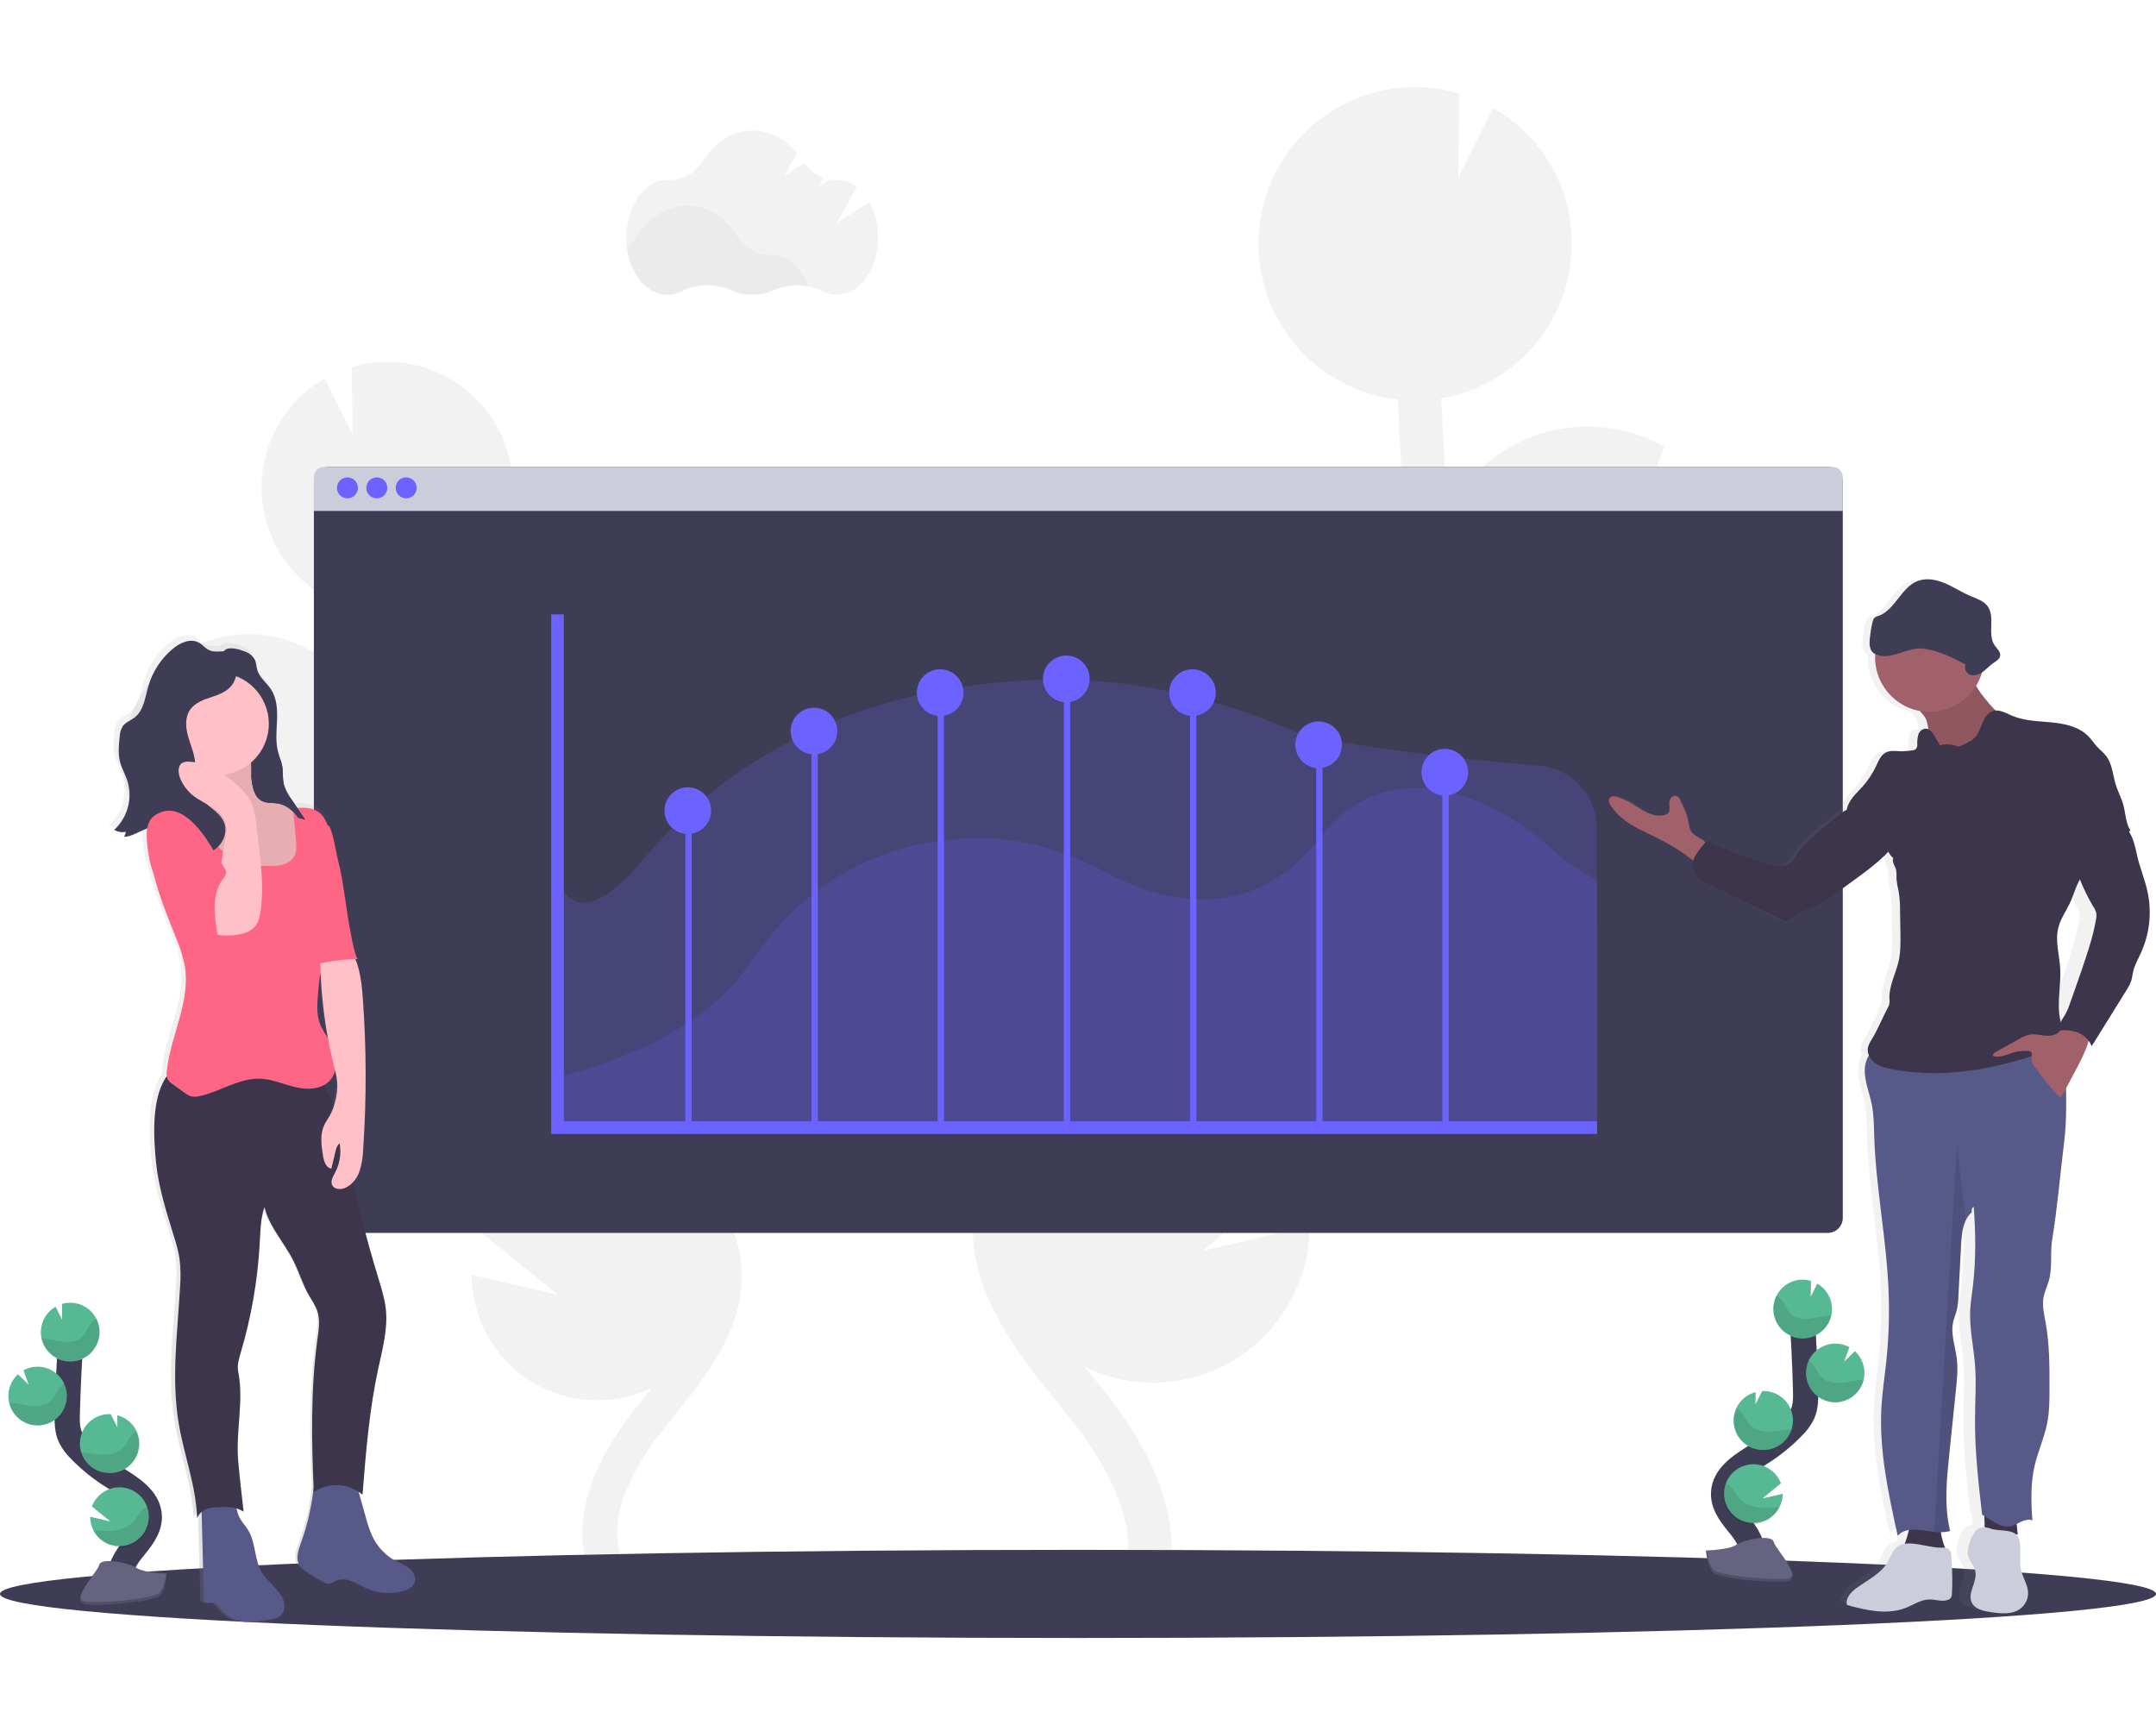 <svg width="250" height="200" viewBox="0 0 342 246" fill="none" xmlns="http://www.w3.org/2000/svg">
<path d="M137.928 18.278L132.764 21.557L135.898 15.852C135.011 15.143 133.913 14.751 132.778 14.736H132.695C132.336 14.743 131.977 14.717 131.623 14.66L129.873 15.768L130.622 14.403C129.382 13.969 128.31 13.154 127.561 12.073L124.431 14.071L126.42 10.466C124.59 8.268 122.122 6.917 119.404 6.917C116.147 6.917 113.246 8.858 111.373 11.877C110.819 12.784 110.034 13.526 109.099 14.03C108.163 14.533 107.111 14.778 106.05 14.74H105.877C102.281 14.74 99.366 18.821 99.366 23.851C99.366 28.881 102.281 32.962 105.877 32.962C106.667 32.959 107.444 32.765 108.142 32.396C110.488 31.174 113.569 31.151 116.024 32.239C117.078 32.71 118.219 32.953 119.374 32.953C120.528 32.953 121.67 32.71 122.724 32.239C123.96 31.703 125.297 31.439 126.644 31.465C127.991 31.491 129.317 31.806 130.532 32.389C131.226 32.751 131.996 32.942 132.778 32.945C136.374 32.945 139.288 28.867 139.288 23.834C139.307 21.897 138.839 19.987 137.928 18.278Z" fill="#F2F2F2"/>
<path opacity="0.03" d="M128.197 31.611C126.318 31.254 124.375 31.466 122.618 32.22C121.564 32.691 120.423 32.934 119.269 32.934C118.115 32.934 116.974 32.691 115.921 32.22C114.674 31.673 113.324 31.403 111.963 31.43C110.602 31.456 109.264 31.778 108.039 32.373C107.342 32.745 106.564 32.94 105.774 32.942C102.577 32.942 99.922 29.723 99.366 25.476C100.005 25.009 100.547 24.424 100.963 23.752C102.836 20.732 105.737 18.795 108.994 18.795C112.251 18.795 115.119 20.709 116.979 23.698C117.537 24.6 118.319 25.343 119.249 25.853C120.179 26.364 121.224 26.626 122.285 26.614H122.368C124.923 26.598 127.125 28.638 128.197 31.611Z" fill="black"/>
<path d="M93.86 160.207L91.767 158.905C91.568 158.782 91.371 158.649 91.172 158.522C95.626 157.756 99.686 155.496 102.687 152.115C105.687 148.734 107.449 144.432 107.683 139.917C107.918 135.401 106.61 130.94 103.975 127.266C101.34 123.593 97.535 120.925 93.185 119.701L93.288 127.91L88.78 118.979H88.723C83.448 118.734 78.292 120.595 74.388 124.153C70.484 127.711 68.151 132.675 67.904 137.953C67.884 138.336 67.904 138.709 67.904 139.085C66.337 137.294 64.91 135.374 63.968 133.27C62.062 129.012 62.025 124.189 62.175 118.323C62.474 106.706 62.977 94.995 63.629 83.324C68.336 82.8 72.703 80.613 75.944 77.158C79.185 73.702 81.09 69.204 81.314 64.47C81.341 63.86 81.331 63.261 81.314 62.662C81.314 62.512 81.314 62.366 81.291 62.216C81.251 61.637 81.198 61.064 81.108 60.498C81.108 60.405 81.075 60.315 81.058 60.225C80.978 59.746 80.879 59.273 80.766 58.807C80.722 58.631 80.679 58.458 80.632 58.285C80.493 57.775 80.34 57.286 80.16 56.78C80.1 56.617 80.03 56.447 79.967 56.294C79.827 55.931 79.674 55.572 79.511 55.219C79.425 55.032 79.342 54.846 79.252 54.663C79.225 54.616 79.209 54.566 79.182 54.52C77.079 50.367 73.589 47.082 69.318 45.236C65.047 43.39 60.264 43.099 55.801 44.413L55.934 55.099L51.476 46.271C47.81 48.368 44.91 51.582 43.198 55.445C41.486 59.307 41.051 63.615 41.958 67.742H41.938C41.968 67.885 42.011 68.022 42.044 68.161C42.108 68.424 42.174 68.684 42.247 68.944C42.34 69.276 42.447 69.609 42.557 69.942C42.64 70.189 42.72 70.431 42.813 70.674C42.949 71.027 43.102 71.37 43.255 71.713C43.345 71.913 43.425 72.119 43.522 72.316C43.774 72.831 44.049 73.333 44.346 73.824C44.45 73.997 44.566 74.156 44.679 74.326C44.892 74.659 45.105 74.992 45.345 75.302C45.488 75.498 45.641 75.688 45.79 75.877C46.01 76.154 46.233 76.427 46.456 76.69C46.619 76.879 46.788 77.062 46.958 77.242C47.204 77.502 47.454 77.752 47.713 77.995C47.886 78.158 48.046 78.328 48.236 78.481C48.528 78.744 48.834 78.99 49.144 79.233C49.3 79.356 49.453 79.483 49.613 79.602C50.085 79.935 50.571 80.268 51.073 80.601C51.167 80.658 51.27 80.704 51.363 80.761C51.785 81.007 52.211 81.243 52.65 81.457C52.84 81.55 53.033 81.633 53.226 81.72C53.585 81.879 53.948 82.036 54.32 82.179L54.986 82.412C55.352 82.535 55.724 82.652 56.1 82.745C56.32 82.805 56.543 82.868 56.766 82.921C57.172 83.018 57.587 83.098 58.007 83.171L58.086 83.188C57.814 88.112 57.57 93.038 57.355 97.964C56.168 95.525 54.496 93.353 52.44 91.583C50.385 89.814 47.99 88.483 45.402 87.672C42.814 86.862 40.088 86.589 37.391 86.87C34.694 87.152 32.083 87.982 29.718 89.309L33.238 98.963L25.996 92.006C22.113 95.558 19.799 100.508 19.561 105.767C19.469 107.611 19.639 109.46 20.067 111.256C20.98 115.14 23.038 118.661 25.974 121.361C28.909 124.061 32.588 125.817 36.533 126.401C40.478 126.985 44.507 126.37 48.098 124.636C51.69 122.902 54.678 120.129 56.676 116.676C56.676 117.175 56.643 117.674 56.629 118.177C56.496 123.35 56.33 129.788 58.908 135.537C60.655 139.431 63.463 142.597 66.227 145.433C68.034 147.277 69.907 149.065 71.826 150.793C73.716 153.331 76.181 155.385 79.019 156.785C82.173 159.215 85.44 161.501 88.817 163.612L90.926 164.923C92.822 166.099 94.765 167.307 96.668 168.562C96.335 168.529 96.002 168.492 95.67 168.475C91.448 168.278 87.273 169.43 83.748 171.764C80.223 174.098 77.531 177.493 76.061 181.458L88.51 191.574L74.824 188.398C74.828 191.768 75.685 195.082 77.315 198.03C78.946 200.978 81.297 203.465 84.148 205.257C87 207.05 90.259 208.09 93.621 208.281C96.984 208.471 100.339 207.806 103.375 206.347L102.467 207.496C101.854 208.257 101.25 209.014 100.653 209.766C92.556 220.029 90.304 229.769 94.312 237.196L99.19 234.562C95.271 227.332 101.136 218.078 104.985 213.211C105.571 212.472 106.165 211.729 106.768 210.981C111.941 204.55 117.803 197.26 117.66 188.318C117.437 174.833 104.366 166.724 93.86 160.207Z" fill="#F2F2F2"/>
<path d="M183.997 145.473L186.606 143.848C186.855 143.692 187.098 143.515 187.347 143.369C181.769 142.409 176.686 139.573 172.938 135.329C169.19 131.085 167.003 125.688 166.738 120.03C166.549 116.141 167.284 112.262 168.883 108.712C170.375 105.387 172.579 102.429 175.338 100.049C178.097 97.669 181.345 95.924 184.852 94.938L184.723 105.181L190.335 94.039H190.402C196.984 93.733 203.419 96.055 208.291 100.495C213.163 104.936 216.073 111.13 216.381 117.717C216.404 118.193 216.381 118.659 216.381 119.128C218.34 116.895 220.117 114.498 221.291 111.875C223.673 106.549 223.72 100.557 223.53 93.234C223.158 78.736 222.532 64.13 221.717 49.569C215.844 48.915 210.396 46.188 206.352 41.876C202.308 37.564 199.933 31.951 199.653 26.044C199.62 25.285 199.63 24.537 199.653 23.791C199.653 23.605 199.663 23.418 199.683 23.232C199.73 22.509 199.8 21.794 199.906 21.091C199.923 20.975 199.95 20.861 199.97 20.758C200.072 20.159 200.195 19.569 200.339 18.987C200.392 18.771 200.445 18.551 200.502 18.322C200.678 17.689 200.868 17.06 201.091 16.448C201.164 16.241 201.25 16.045 201.33 15.842C201.51 15.386 201.7 14.94 201.902 14.51C202.009 14.28 202.112 14.047 202.235 13.818C202.262 13.761 202.288 13.698 202.318 13.641C204.939 8.458 209.293 4.358 214.623 2.055C219.952 -0.248 225.92 -0.609 231.488 1.035L231.322 14.35L236.884 3.339C241.457 5.955 245.075 9.965 247.209 14.784C249.343 19.603 249.882 24.979 248.748 30.126H248.774C248.738 30.302 248.681 30.459 248.641 30.648C248.561 30.981 248.478 31.314 248.388 31.624C248.272 32.04 248.139 32.446 248.003 32.852C247.899 33.158 247.8 33.465 247.67 33.767C247.5 34.207 247.311 34.636 247.118 35.062C247.005 35.312 246.905 35.568 246.785 35.815C246.452 36.457 246.12 37.086 245.757 37.695C245.631 37.912 245.484 38.115 245.348 38.325C245.082 38.737 244.812 39.143 244.523 39.54C244.343 39.786 244.153 40.019 243.967 40.259C243.694 40.592 243.418 40.944 243.125 41.274C242.921 41.496 242.712 41.725 242.497 41.963C242.194 42.296 241.878 42.595 241.558 42.902C241.342 43.105 241.129 43.311 240.893 43.508C240.524 43.84 240.145 44.14 239.755 44.443C239.562 44.596 239.373 44.759 239.173 44.906C238.584 45.338 237.979 45.751 237.35 46.134C237.234 46.204 237.107 46.264 236.987 46.334C236.466 46.644 235.932 46.934 235.384 47.203C235.148 47.319 234.905 47.419 234.665 47.535C234.216 47.738 233.764 47.931 233.301 48.108C233.028 48.211 232.756 48.308 232.483 48.401C232.024 48.557 231.561 48.697 231.092 48.827C230.816 48.904 230.54 48.98 230.257 49.05C229.748 49.17 229.232 49.27 228.71 49.36L228.607 49.38C228.953 55.525 229.258 61.671 229.522 67.818C231.003 64.774 233.089 62.066 235.654 59.858C238.218 57.651 241.207 55.991 244.436 54.981C247.665 53.971 251.066 53.632 254.43 53.985C257.795 54.337 261.052 55.375 264.001 57.032L259.64 69.073L268.672 60.395C273.517 64.826 276.405 71 276.7 77.561C276.814 79.854 276.602 82.152 276.071 84.385C274.935 89.235 272.369 93.631 268.706 97.003C265.043 100.376 260.452 102.569 255.528 103.299C250.604 104.029 245.574 103.261 241.091 101.096C236.608 98.931 232.879 95.468 230.387 91.156C230.387 91.779 230.43 92.408 230.447 93.03C230.613 99.485 230.819 107.517 227.606 114.688C225.427 119.551 221.92 123.496 218.454 127.034C216.198 129.338 213.869 131.567 211.467 133.722C209.106 136.887 206.027 139.446 202.485 141.188C198.549 144.221 194.474 147.074 190.262 149.71L187.634 151.351C185.268 152.816 182.846 154.324 180.468 155.889C180.887 155.849 181.299 155.802 181.725 155.782C186.991 155.536 192.198 156.971 196.596 159.88C200.993 162.79 204.352 167.022 206.187 171.967L190.664 184.616L207.741 180.658C207.735 184.862 206.665 188.996 204.63 192.673C202.594 196.351 199.661 199.453 196.103 201.689C192.546 203.925 188.48 205.222 184.285 205.46C180.091 205.698 175.904 204.868 172.117 203.048C172.503 203.527 172.886 204.007 173.272 204.483C174.033 205.431 174.795 206.377 175.537 207.316C185.637 220.115 188.449 232.282 183.445 241.536L177.364 238.25C182.231 229.229 174.908 217.685 170.108 211.62C169.379 210.698 168.634 209.769 167.885 208.837C161.431 200.814 154.116 191.72 154.295 180.565C154.571 163.718 170.886 153.602 183.997 145.473Z" fill="#F2F2F2"/>
<path d="M292.316 62.652V179.354C292.316 179.669 292.254 179.981 292.134 180.272C292.013 180.564 291.836 180.828 291.614 181.051C291.391 181.274 291.127 181.451 290.836 181.571C290.545 181.692 290.233 181.754 289.918 181.754H52.184C51.87 181.754 51.558 181.692 51.267 181.571C50.976 181.451 50.712 181.274 50.489 181.051C50.267 180.828 50.091 180.563 49.97 180.272C49.85 179.981 49.789 179.669 49.789 179.354V62.652C49.789 62.337 49.85 62.025 49.97 61.734C50.091 61.443 50.267 61.178 50.489 60.955C50.712 60.732 50.976 60.555 51.267 60.435C51.558 60.314 51.87 60.252 52.184 60.252H289.918C290.554 60.252 291.164 60.505 291.614 60.955C292.064 61.405 292.316 62.016 292.316 62.652Z" fill="#3F3D56"/>
<path d="M292.316 61.853V67.243H49.789V61.853C49.789 61.428 49.958 61.021 50.258 60.721C50.558 60.421 50.965 60.252 51.389 60.252H290.716C291.14 60.252 291.548 60.421 291.848 60.721C292.148 61.021 292.316 61.428 292.316 61.853Z" fill="#CBCEDA"/>
<path d="M55.113 65.245C56.031 65.245 56.776 64.5 56.776 63.58C56.776 62.661 56.031 61.916 55.113 61.916C54.194 61.916 53.449 62.661 53.449 63.58C53.449 64.5 54.194 65.245 55.113 65.245Z" fill="#6C63FF"/>
<path d="M59.77 65.245C60.689 65.245 61.433 64.5 61.433 63.58C61.433 62.661 60.689 61.916 59.77 61.916C58.851 61.916 58.106 62.661 58.106 63.58C58.106 64.5 58.851 65.245 59.77 65.245Z" fill="#6C63FF"/>
<path d="M64.428 65.245C65.347 65.245 66.091 64.5 66.091 63.58C66.091 62.661 65.347 61.916 64.428 61.916C63.509 61.916 62.765 62.661 62.765 63.58C62.765 64.5 63.509 65.245 64.428 65.245Z" fill="#6C63FF"/>
<path opacity="0.2" d="M253.334 145.46V165.492L88.588 165.582L88.439 125.537C90.178 130.666 94.473 131.588 102.035 122.541C120.516 100.457 145.637 94.645 165.082 94.036C178.39 93.617 191.667 96.366 204.339 101.829C209.602 104.102 230.402 106.549 244.128 107.641C246.62 107.837 248.946 108.965 250.644 110.799C252.342 112.634 253.288 115.04 253.294 117.541L253.334 145.46Z" fill="#6C63FF"/>
<path opacity="0.2" d="M253.334 125.869V165.682H88.439V157.027C93.153 155.839 110.785 151.268 119.238 138.645C129.352 123.533 143.099 119.558 153.735 119.142C161.024 118.852 168.28 120.726 175.206 124.468C182.997 128.676 198.018 133.752 209.429 119.015C222.051 102.721 241.44 116.149 246.357 121.086C248.114 122.83 253.334 125.869 253.334 125.869Z" fill="#6C63FF"/>
<path d="M88.439 83.647V165.056H253.334" stroke="#6C63FF" stroke-width="2" stroke-miterlimit="10"/>
<path d="M109.213 165.056V115.427" stroke="#6C63FF" stroke-miterlimit="10"/>
<path d="M129.228 165.056V102.151" stroke="#6C63FF" stroke-miterlimit="10"/>
<path d="M149.241 165.056V95.837" stroke="#6C63FF" stroke-miterlimit="10"/>
<path d="M169.256 165.057V93.88" stroke="#6C63FF" stroke-miterlimit="10"/>
<path d="M189.27 165.056V96.057" stroke="#6C63FF" stroke-miterlimit="10"/>
<path d="M209.287 165.057V104.109" stroke="#6C63FF" stroke-miterlimit="10"/>
<path d="M229.301 165.056V108.243" stroke="#6C63FF" stroke-miterlimit="10"/>
<path d="M109.106 118.477C111.149 118.477 112.805 116.819 112.805 114.775C112.805 112.731 111.149 111.073 109.106 111.073C107.063 111.073 105.406 112.731 105.406 114.775C105.406 116.819 107.063 118.477 109.106 118.477Z" fill="#6C63FF"/>
<path d="M129.119 105.853C131.163 105.853 132.819 104.196 132.819 102.152C132.819 100.107 131.163 98.45 129.119 98.45C127.076 98.45 125.42 100.107 125.42 102.152C125.42 104.196 127.076 105.853 129.119 105.853Z" fill="#6C63FF"/>
<path d="M149.134 99.758C151.177 99.758 152.833 98.1 152.833 96.056C152.833 94.012 151.177 92.355 149.134 92.355C147.091 92.355 145.435 94.012 145.435 96.056C145.435 98.1 147.091 99.758 149.134 99.758Z" fill="#6C63FF"/>
<path d="M169.143 97.581C171.186 97.581 172.842 95.924 172.842 93.879C172.842 91.835 171.186 90.178 169.143 90.178C167.1 90.178 165.443 91.835 165.443 93.879C165.443 95.924 167.1 97.581 169.143 97.581Z" fill="#6C63FF"/>
<path d="M189.157 99.758C191.201 99.758 192.857 98.1 192.857 96.056C192.857 94.012 191.201 92.355 189.157 92.355C187.114 92.355 185.458 94.012 185.458 96.056C185.458 98.1 187.114 99.758 189.157 99.758Z" fill="#6C63FF"/>
<path d="M209.171 108.027C211.214 108.027 212.871 106.37 212.871 104.326C212.871 102.281 211.214 100.624 209.171 100.624C207.128 100.624 205.472 102.281 205.472 104.326C205.472 106.37 207.128 108.027 209.171 108.027Z" fill="#6C63FF"/>
<path d="M229.186 112.381C231.229 112.381 232.885 110.724 232.885 108.679C232.885 106.635 231.229 104.978 229.186 104.978C227.143 104.978 225.486 106.635 225.486 108.679C225.486 110.724 227.143 112.381 229.186 112.381Z" fill="#6C63FF"/>
<path d="M171 246C265.441 246 342 242.87 342 239.009C342 235.148 265.441 232.019 171 232.019C76.559 232.019 0 235.148 0 239.009C0 242.87 76.559 246 171 246Z" fill="#3F3D56"/>
<path d="M19.143 117.414C19.13 117.702 19.036 117.981 18.873 118.22C20.204 118.18 21.385 117.304 22.613 116.888C22.393 118.18 22.613 119.711 22.779 120.809C22.94 121.875 23.205 122.922 23.571 123.935C24.413 127.554 25.946 131.112 27.32 134.587C27.913 135.965 28.359 137.401 28.651 138.872C29.586 144.481 26.352 149.907 25.74 155.556C25.693 155.867 25.693 156.183 25.74 156.494C25.685 156.553 25.636 156.616 25.594 156.684C23.335 160.153 23.628 165.958 24.033 170.066C24.439 174.174 25.74 178.135 26.968 182.08C27.333 183.167 27.619 184.28 27.823 185.409C28.018 186.954 28.049 188.516 27.916 190.069C27.51 197.296 26.492 204.586 27.693 211.706C28.568 216.896 30.477 221.616 30.687 226.872C30.845 226.484 31.097 226.141 31.419 225.874L31.778 239.678C31.762 239.807 31.777 239.938 31.822 240.06C31.867 240.182 31.941 240.291 32.038 240.377C32.294 240.54 32.627 240.377 32.929 240.334C33.808 240.228 34.37 241.183 34.952 241.845C35.827 242.844 37.174 243.317 38.495 243.42C39.825 243.47 41.155 243.349 42.454 243.06C43.063 242.951 43.708 242.824 44.164 242.395C44.397 242.157 44.571 241.868 44.672 241.55C44.772 241.233 44.797 240.896 44.743 240.567C44.483 238.533 42.294 237.375 41.193 235.64C39.892 233.59 40.195 230.844 38.924 228.77C38.489 228.061 37.886 227.462 37.497 226.726C37.301 226.273 37.146 225.802 37.035 225.321C37.43 225.44 37.804 225.619 38.146 225.85C38.026 224.772 37.903 223.69 37.783 222.608L37.73 222.142C37.567 220.681 37.397 219.223 37.278 217.758C36.868 212.938 38.236 208.214 37.278 203.471C37.078 202.472 37.397 201.43 37.693 200.448C39.376 194.854 40.401 189.083 40.751 183.251C40.87 181.194 40.867 179.21 41.526 177.26C42.298 180.405 44.683 182.885 46.184 185.771C47.108 187.569 47.684 189.533 48.692 191.284C49.178 192.136 49.77 192.948 50.079 193.874C50.558 195.322 50.306 196.893 50.079 198.404C48.998 206.227 49.124 214.19 49.47 222.079C49.142 225.098 48.448 228.065 47.404 230.917C46.992 232.042 46.543 233.354 47.182 234.369C47.451 234.741 47.79 235.058 48.18 235.301C49.125 235.974 50.119 236.576 51.154 237.102C51.461 237.304 51.831 237.389 52.195 237.341C52.421 237.263 52.634 237.151 52.827 237.009C53.636 236.523 54.68 236.599 55.572 236.912C56.464 237.225 57.269 237.748 58.133 238.124C59.947 238.904 61.971 239.047 63.876 238.53C64.681 238.307 65.539 237.881 65.789 237.092C66.038 236.303 65.579 235.471 64.944 234.951C64.308 234.432 63.523 234.152 62.794 233.773C61.198 232.94 59.894 231.638 59.058 230.041C58.556 228.989 58.162 227.888 57.881 226.756C57.495 225.398 57.11 224.04 56.726 222.681C56.945 222.826 57.154 222.985 57.352 223.157C57.894 216.433 58.443 209.689 59.883 203.098C60.572 199.945 61.47 196.753 61.121 193.547C60.938 191.863 60.412 190.235 59.913 188.614C58.361 183.557 57.001 178.446 55.835 173.282C56.27 172.795 56.608 172.23 56.833 171.617C57.207 170.477 57.412 169.288 57.442 168.089C58 159.997 57.977 151.876 57.375 143.788C57.222 141.738 56.982 139.584 56.177 137.72H56.65C56.087 137.72 55.169 132.134 55.059 131.512C54.684 129.354 54.421 127.184 54.032 125.03C53.842 123.982 53.629 122.933 53.366 121.901C53.187 121.215 52.468 116.958 51.896 116.482C51.834 116.431 51.764 116.39 51.689 116.362C51.402 115.405 50.774 114.588 49.923 114.065C49.001 113.546 47.904 113.529 46.829 113.612C46.525 113.169 46.221 112.73 45.917 112.298C45.359 111.581 44.932 110.77 44.657 109.904C44.57 109.541 44.519 109.171 44.503 108.799C44.503 108.549 44.487 108.3 44.477 108.05C44.477 107.923 44.477 107.8 44.477 107.674C44.465 107.425 44.439 107.177 44.397 106.931C44.364 106.728 44.314 106.532 44.261 106.332C44.237 106.249 44.207 106.163 44.181 106.079C44.028 105.577 43.848 105.081 43.715 104.575C43.306 102.94 43.512 101.226 43.575 99.541C43.639 97.857 43.529 96.073 42.577 94.668C41.882 93.636 40.767 92.854 40.395 91.672C40.218 91.11 40.228 90.49 39.969 89.958C39.632 89.366 39.093 88.915 38.452 88.686C37.7 88.353 36.19 87.914 35.381 88.303C35.23 88.379 35.096 88.485 34.989 88.616C34.134 88.66 33.272 88.776 32.52 88.4C31.941 88.11 31.522 87.561 30.96 87.245C29.629 86.499 27.932 87.245 26.748 88.217C24.865 89.76 23.49 91.834 22.799 94.169C22.273 95.97 22.061 98.073 20.553 99.209C19.928 99.678 19.123 99.938 18.667 100.567C18.357 101.079 18.185 101.663 18.168 102.261C18.012 103.626 17.882 105.031 18.245 106.356C18.517 107.354 19.053 108.246 19.386 109.218C19.829 110.594 19.868 112.067 19.499 113.464C19.129 114.861 18.366 116.122 17.3 117.098C17.85 117.439 18.511 117.553 19.143 117.414ZM51.134 157.803C51.587 157.557 51.981 157.217 52.291 156.805C52.6 156.393 52.817 155.919 52.927 155.416C52.964 155.546 52.994 155.675 53.027 155.805C53.454 157.543 53.367 159.368 52.777 161.058C52.336 159.922 51.785 158.832 51.134 157.803ZM51.799 150.433C51.245 149.638 50.777 148.786 50.402 147.893C49.89 146.455 50.006 144.897 50.129 143.359C50.195 142.198 50.355 141.045 50.608 139.91C50.755 143.442 51.157 146.959 51.809 150.433H51.799Z" fill="url(#paint0_linear)"/>
<path d="M38.925 89.565C39.557 89.793 40.086 90.241 40.415 90.826C40.668 91.356 40.661 91.972 40.834 92.531C41.2 93.709 42.298 94.488 42.977 95.527C43.902 96.921 44.012 98.699 43.948 100.37C43.885 102.041 43.686 103.749 44.088 105.363C44.285 106.152 44.624 106.908 44.754 107.71C44.92 108.689 44.78 109.708 45.023 110.67C45.293 111.529 45.713 112.334 46.264 113.046L48.43 116.215C47.463 115.983 46.51 115.691 45.579 115.343C45.866 116.249 46.401 117.056 47.122 117.673L45.555 115.776C45.238 115.34 44.843 114.965 44.391 114.671C43.815 114.338 43.137 114.291 42.491 114.162C41.247 113.909 40.006 113.273 39.397 112.164C38.589 110.673 39.105 108.802 38.655 107.171C38.323 105.979 37.504 104.997 36.939 103.895C35.661 101.409 35.738 98.473 35.339 95.7C35.169 94.525 34.906 93.37 34.899 92.165C34.899 91.289 34.986 89.618 35.898 89.169C36.699 88.796 38.183 89.249 38.925 89.565Z" fill="#3F3D56"/>
<path d="M56.362 220.937L58.026 226.852C58.301 227.977 58.689 229.071 59.183 230.118C59.995 231.701 61.272 232.996 62.843 233.829C63.558 234.206 64.333 234.495 64.956 235.001C65.578 235.507 66.023 236.356 65.784 237.128C65.544 237.901 64.696 238.337 63.904 238.56C62.028 239.073 60.032 238.929 58.248 238.15C57.4 237.774 56.608 237.255 55.733 236.945C54.858 236.636 53.827 236.556 53.035 237.042C52.846 237.183 52.636 237.295 52.413 237.375C52.054 237.424 51.69 237.34 51.389 237.138C50.37 236.615 49.393 236.017 48.464 235.347C48.086 235.105 47.758 234.79 47.499 234.422C46.867 233.423 47.313 232.092 47.716 230.99C48.785 228.038 49.481 224.964 49.788 221.839C49.782 221.701 49.806 221.563 49.859 221.435C49.911 221.307 49.99 221.191 50.091 221.097C50.239 221.019 50.404 220.982 50.57 220.99L57.676 220.657" fill="#575A89"/>
<path d="M37.965 226.86C38.348 227.589 38.944 228.191 39.37 228.893C40.617 230.954 40.321 233.684 41.602 235.721C42.683 237.445 44.836 238.6 45.092 240.621C45.144 240.947 45.12 241.28 45.021 241.595C44.923 241.91 44.752 242.198 44.523 242.435C44.074 242.851 43.438 242.974 42.839 243.081C41.564 243.369 40.257 243.49 38.95 243.44C37.65 243.337 36.325 242.858 35.467 241.873C34.892 241.207 34.343 240.265 33.471 240.375C33.172 240.411 32.846 240.578 32.593 240.415C32.498 240.328 32.426 240.219 32.383 240.099C32.339 239.979 32.324 239.849 32.34 239.722L31.947 224.586C33.205 224.449 35.384 223.95 36.605 224.383C37.656 224.752 37.486 225.937 37.965 226.86Z" fill="#575A89"/>
<path d="M50.38 156.891C53.448 160.709 54.356 165.766 55.341 170.566C56.609 176.758 58.169 182.88 60.018 188.934C60.511 190.546 61.016 192.163 61.206 193.838C61.539 197.027 60.667 200.199 59.988 203.332C58.575 209.886 58.036 216.59 57.503 223.274C56.439 222.367 55.106 221.835 53.71 221.761C52.314 221.687 50.932 222.075 49.778 222.865C49.419 214.806 49.256 206.664 50.347 198.668C50.553 197.167 50.803 195.605 50.347 194.167C50.041 193.242 49.462 192.44 48.98 191.594C47.982 189.85 47.423 187.899 46.515 186.112C45.054 183.242 42.709 180.785 41.95 177.65C41.301 179.594 41.305 181.564 41.188 183.608C40.85 189.41 39.846 195.153 38.194 200.725C37.901 201.704 37.589 202.722 37.785 203.721C38.717 208.441 37.373 213.135 37.785 217.928C37.905 219.383 38.068 220.834 38.227 222.286L38.281 222.752L38.64 225.974C37.309 225.065 35.902 225.195 34.295 225.278C33.753 225.279 33.215 225.373 32.705 225.558C32.382 225.689 32.088 225.883 31.842 226.129C31.596 226.376 31.401 226.67 31.271 226.993C31.078 221.767 29.198 217.073 28.34 211.917C27.159 204.819 28.157 197.569 28.56 190.386C28.69 188.839 28.659 187.282 28.466 185.742C28.266 184.614 27.985 183.501 27.625 182.413C26.421 178.492 25.14 174.554 24.741 170.469C24.341 166.385 24.055 160.616 26.274 157.154C26.959 156.089 28.646 156.568 29.711 155.876C30.55 155.35 31.472 154.972 32.439 154.757C38.258 153.406 44.432 156.378 50.38 156.891Z" fill="#3C354C"/>
<path d="M39.879 109.508C40.008 110.963 40.314 112.677 41.638 113.289C42.39 113.622 43.262 113.506 44.074 113.639C45.611 113.889 46.875 115.07 47.587 116.455C48.299 117.84 48.545 119.415 48.711 120.962C48.917 122.903 48.984 125.007 47.919 126.641C47.061 127.973 45.591 128.769 44.047 129.178C42.514 129.58 40.911 129.639 39.352 129.352C37.793 129.064 36.317 128.436 35.028 127.514C33.796 126.552 32.68 125.45 31.701 124.231C29.492 121.658 27.266 118.839 26.814 115.477C26.761 115.094 26.764 114.631 27.077 114.405C27.293 114.283 27.543 114.234 27.789 114.265L29.908 114.301C30.444 114.301 31.049 114.301 31.415 113.899C31.781 113.496 31.748 112.983 31.748 112.491L31.605 106.336C31.573 106.118 31.624 105.896 31.748 105.713C31.881 105.591 32.053 105.517 32.233 105.503C33.401 105.307 34.622 105.503 35.763 105.187C36.851 104.888 38.558 103.639 39.356 104.921C40.022 106.023 39.769 108.266 39.879 109.508Z" fill="#FFC1C7"/>
<path opacity="0.1" d="M39.879 109.508C40.008 110.963 40.314 112.677 41.638 113.289C42.39 113.622 43.262 113.506 44.074 113.639C45.611 113.889 46.875 115.07 47.587 116.455C48.299 117.84 48.545 119.415 48.711 120.962C48.917 122.903 48.984 125.007 47.919 126.641C47.061 127.973 45.591 128.769 44.047 129.178C42.514 129.58 40.911 129.639 39.352 129.352C37.793 129.064 36.317 128.436 35.028 127.514C33.796 126.552 32.68 125.45 31.701 124.231C29.492 121.658 27.266 118.839 26.814 115.477C26.761 115.094 26.764 114.631 27.077 114.405C27.293 114.283 27.543 114.234 27.789 114.265L29.908 114.301C30.444 114.301 31.049 114.301 31.415 113.899C31.781 113.496 31.748 112.983 31.748 112.491L31.605 106.336C31.573 106.118 31.624 105.896 31.748 105.713C31.881 105.591 32.053 105.517 32.233 105.503C33.401 105.307 34.622 105.503 35.763 105.187C36.851 104.888 38.558 103.639 39.356 104.921C40.022 106.023 39.769 108.266 39.879 109.508Z" fill="black"/>
<path d="M34.544 109.105C39.015 109.105 42.639 105.479 42.639 101.006C42.639 96.533 39.015 92.907 34.544 92.907C30.074 92.907 26.45 96.533 26.45 101.006C26.45 105.479 30.074 109.105 34.544 109.105Z" fill="#FFC1C7"/>
<path d="M43.248 123.536C44.556 123.559 46.033 123.203 46.665 122.045C47.097 121.259 47.028 120.304 46.944 119.412L46.475 114.419C47.746 114.285 49.114 114.172 50.221 114.801C51.695 115.637 52.218 117.488 52.391 119.172C52.7 122.334 52.198 125.527 52.371 128.699C52.517 131.362 53.132 134.112 52.347 136.665C52.015 137.73 51.462 138.712 51.103 139.768C50.654 141.099 50.538 142.53 50.438 143.939C50.315 145.45 50.198 147.014 50.704 148.446C51.126 149.644 51.951 150.653 52.54 151.775C53.505 153.632 53.711 156.135 52.261 157.643C50.93 159.021 48.741 159.078 46.881 158.642C45.022 158.206 43.222 157.374 41.325 157.294C37.959 157.151 34.958 159.338 31.678 160.047C31.238 160.165 30.777 160.18 30.33 160.093C29.935 159.965 29.567 159.764 29.246 159.501L27.442 158.203C27.082 157.987 26.782 157.683 26.571 157.32C26.42 156.917 26.381 156.48 26.458 156.055C27.063 150.436 30.24 145.044 29.322 139.468C29.037 138.006 28.6 136.578 28.018 135.207C25.733 129.355 22.991 123.277 23.879 117.055C24.072 115.677 24.478 114.269 25.426 113.25C26.375 112.232 27.978 111.726 29.206 112.378C30.433 113.03 30.869 114.482 31.411 115.743C32.456 118.196 34.116 120.338 36.229 121.962C37.12 122.647 38.202 123.523 39.369 123.553C40.587 123.596 41.918 123.51 43.248 123.536Z" fill="#FF6584"/>
<path d="M54.974 136.119C56.937 138.3 57.323 141.446 57.539 144.368C58.134 152.41 58.155 160.484 57.602 168.529C57.574 169.722 57.373 170.905 57.007 172.041C56.587 173.156 55.802 174.188 54.698 174.634C53.989 174.92 53.001 174.844 52.682 174.148C52.389 173.512 52.825 172.816 53.154 172.184C53.911 170.763 54.164 169.127 53.873 167.543C53.47 167.836 53.327 168.366 53.207 168.852L52.565 171.555C51.697 171.428 51.371 170.366 51.235 169.501C50.982 167.93 50.739 166.255 51.368 164.794C51.7 164.015 52.266 163.352 52.602 162.574C53.45 160.616 53.783 158.379 53.237 156.315C51.398 149.348 50.596 142.146 50.855 134.944C52.115 135.658 53.527 136.061 54.974 136.119Z" fill="#FFC1C7"/>
<path d="M56.825 138.313C54.409 138.337 52.005 138.655 49.666 139.258C49.356 137.734 49.506 136.156 49.666 134.598L50.697 123.946C50.773 123.157 50.627 115.91 52.154 117.192C52.716 117.664 53.425 121.899 53.601 122.581C53.867 123.606 54.077 124.645 54.267 125.69C54.649 127.83 54.909 129.991 55.265 132.135C55.368 132.77 56.273 138.313 56.825 138.313Z" fill="#FF6584"/>
<path d="M37.634 90.71C37.644 90.457 37.587 90.205 37.468 89.981C37.362 89.849 37.231 89.74 37.081 89.662C36.932 89.583 36.768 89.537 36.599 89.525C35.428 89.342 34.148 89.815 33.093 89.279C32.521 88.989 32.115 88.446 31.559 88.13C30.229 87.388 28.565 88.13 27.417 89.099C25.564 90.638 24.212 92.697 23.538 95.011C23.019 96.802 22.81 98.896 21.329 100.024C20.714 100.49 19.922 100.75 19.473 101.376C19.171 101.88 19.002 102.453 18.984 103.04C18.831 104.398 18.701 105.796 19.057 107.114C19.326 108.113 19.852 108.992 20.181 109.957C20.622 111.327 20.663 112.795 20.298 114.188C19.933 115.58 19.178 116.839 18.122 117.817C18.662 118.155 19.313 118.267 19.935 118.13C19.921 118.416 19.83 118.693 19.672 118.932C21.565 118.872 23.212 117.024 25.065 117.427C26.482 117.733 27.271 119.195 28.326 120.19C29.686 121.468 31.799 122.004 33.505 121.245C35.212 120.486 36.25 118.329 35.525 116.605C34.7 114.644 32.155 113.869 31.273 111.945C30.591 110.447 31.097 108.692 30.94 107.051C30.817 105.643 30.209 104.328 29.829 102.963C29.45 101.599 29.327 100.041 30.099 98.856C30.917 97.594 32.484 97.105 33.911 96.639C37.135 95.59 37.754 93.966 37.634 90.71Z" fill="#3F3D56"/>
<path d="M35.643 119.827C35.873 118.696 36.102 117.497 35.693 116.412C34.938 114.415 32.46 113.772 30.746 112.477C29.754 111.722 28.991 110.706 28.544 109.541C28.235 108.722 28.191 107.597 28.956 107.178C29.254 107.038 29.584 106.979 29.911 107.008C32.573 107.071 35.031 108.523 37.077 110.244C38.268 111.242 39.406 112.387 39.992 113.825C40.363 114.862 40.587 115.946 40.657 117.044L41.086 120.67C41.367 122.75 41.534 124.845 41.585 126.944C41.587 128.145 41.511 129.345 41.359 130.536C41.252 131.382 41.093 132.257 40.597 132.95C39.676 134.241 37.896 134.531 36.309 134.574C35.709 134.608 35.107 134.57 34.516 134.461C31.877 133.888 29.875 130.19 31.874 127.906C32.722 126.938 33.993 126.908 34.479 125.576C35.105 123.809 35.264 121.668 35.643 119.827Z" fill="#FFC1C7"/>
<path d="M33.498 120.464L35.597 123.869C35.722 124.045 35.809 124.244 35.853 124.455C35.91 124.898 35.581 125.291 35.318 125.653C33.521 128.103 33.987 131.479 34.52 134.468C31.654 133.563 29.102 131.866 27.157 129.574C25.212 127.283 23.953 124.488 23.524 121.512C23.261 119.731 22.839 116.799 24.419 115.64C28.208 112.844 31.715 117.544 33.498 120.464Z" fill="#FF6584"/>
<path d="M44.074 113.639C43.262 113.506 42.391 113.639 41.639 113.29C40.308 112.677 40.008 110.959 39.879 109.508C39.879 109.372 39.862 109.225 39.855 109.069C40.33 108.582 40.846 108.136 41.396 107.737C41.892 107.446 42.42 107.213 42.969 107.041L44.44 106.525C44.58 106.915 44.691 107.314 44.773 107.72C44.939 108.699 44.799 109.718 45.042 110.68C45.312 111.539 45.732 112.344 46.283 113.057L48.449 116.226C48.056 116.132 47.667 116.029 47.281 115.916C46.526 114.768 45.405 113.855 44.074 113.639Z" fill="#3F3D56"/>
<path d="M337.675 127.66C337.289 125.786 336.568 123.999 336.132 122.141C335.953 121.171 335.712 120.214 335.41 119.275C335.256 118.867 335.063 118.475 334.834 118.103L335.04 117.91C334.355 116.752 334.329 115.301 334.006 113.982C333.726 112.847 333.171 111.809 332.835 110.69C332.369 109.139 332.306 107.388 331.344 106.106C330.965 105.6 330.469 105.204 330.047 104.735C329.561 104.199 329.179 103.57 328.686 103.044C327.256 101.519 325.1 101.047 323.06 100.827C321.021 100.607 318.912 100.61 317.032 99.762C316.244 99.405 315.412 98.896 314.587 98.956C314.123 98.509 313.697 98.025 313.313 97.508C312.686 96.747 312.116 95.941 311.61 95.095C312.006 94.423 312.313 93.702 312.521 92.951L312.657 92.854C313.193 92.448 313.656 91.919 314.181 91.523C314.644 91.19 315.239 90.84 315.289 90.248C315.339 89.655 314.803 89.203 314.471 88.713C313.27 86.959 314.597 84.213 313.366 82.478C312.751 81.609 311.676 81.28 310.705 80.857C309.374 80.271 308.186 79.429 306.865 78.86C305.545 78.291 304.018 77.981 302.687 78.527C300.198 79.559 299.303 83.104 296.775 84.03C296.501 84.085 296.254 84.232 296.073 84.446C295.764 84.952 295.355 87.931 295.428 88.547C295.524 89.362 295.72 89.765 296.283 90.051C296.283 90.225 296.283 90.401 296.283 90.577C296.283 94.815 299.217 98.334 303.086 99.059C303.457 99.45 303.773 99.891 304.024 100.367C304.22 100.873 304.333 101.407 304.357 101.949C304.218 101.882 304.065 101.85 303.911 101.855C303.665 101.89 303.434 101.996 303.247 102.16C303.06 102.324 302.924 102.538 302.857 102.778C302.719 103.266 302.663 103.775 302.694 104.282C302.715 104.439 302.699 104.598 302.648 104.748C302.598 104.897 302.513 105.033 302.401 105.144C302.279 105.218 302.141 105.261 301.998 105.271C301.485 105.367 300.964 105.421 300.441 105.431C299.576 105.431 298.648 105.214 297.886 105.637C297.124 106.06 296.778 106.968 296.412 107.791C295.882 108.967 295.184 110.061 294.34 111.036C293.408 112.115 292.251 113.137 291.988 114.565C291.984 114.598 291.984 114.632 291.988 114.665C291.259 114.998 290.514 115.797 289.992 116.199C288.99 116.975 288.027 117.801 287.107 118.673C286.172 119.575 284.912 120.693 284.333 121.898C284.038 122.414 283.644 122.866 283.175 123.23C282.227 123.846 281.002 123.519 279.935 123.173C276.974 122.218 273.996 121.252 271.235 119.791C271.099 119.697 270.933 119.656 270.769 119.675C270.679 119.703 270.598 119.756 270.536 119.828C270.514 119.793 270.489 119.76 270.463 119.728C269.718 118.922 268.547 118.869 268.134 117.637C268.02 117.247 267.939 116.847 267.891 116.442C267.631 115.265 267.209 114.129 266.637 113.067C266.554 112.848 266.411 112.656 266.225 112.514C266.049 112.429 265.848 112.415 265.663 112.474C265.477 112.533 265.321 112.66 265.227 112.831C265.035 113.179 264.961 113.579 265.014 113.972C265.04 114.405 265.103 114.908 264.804 115.217C264.684 115.331 264.537 115.413 264.378 115.457C263.417 115.77 262.359 115.49 261.461 115.021C260.562 114.552 259.754 113.899 258.866 113.403C258.396 113.146 257.912 112.917 257.415 112.717C256.903 112.504 256.191 112.365 255.905 112.854C255.675 113.247 255.905 113.749 256.171 114.122C256.617 114.766 257.136 115.356 257.718 115.88C259.448 117.428 261.627 118.29 263.656 119.368C265.426 120.31 267.097 121.425 268.647 122.697C268.587 122.891 268.55 123.091 268.537 123.293C268.538 123.686 268.62 124.075 268.779 124.434C268.939 124.793 269.171 125.116 269.462 125.38C270.036 125.892 270.683 126.316 271.381 126.639C274.903 128.469 278.452 130.253 282.027 131.988C282.254 132.12 282.507 132.202 282.769 132.228C283.494 132.244 283.957 131.459 284.539 131.006C285.121 130.553 285.87 130.427 286.572 130.19C287.819 129.761 288.9 128.945 289.968 128.14L293.372 125.563C295.085 124.268 296.842 122.9 298.279 121.302C298.46 121.684 298.718 122.024 299.037 122.301C298.758 122.924 299.34 123.569 299.48 124.242C299.529 124.684 299.542 125.129 299.516 125.573C299.576 126.221 299.687 126.864 299.849 127.494C300.013 128.523 300.088 129.564 300.075 130.606C300.075 131.768 300.112 132.937 300.129 134.095C300.152 135.6 300.175 137.121 299.859 138.589C299.43 140.586 298.379 142.484 298.462 144.534C298.522 144.917 298.484 145.309 298.352 145.673C297.484 147.337 296.798 149.171 295.864 150.809C295.587 151.207 295.364 151.639 295.198 152.094C295.082 152.569 295.129 153.07 295.331 153.515C294.961 154.18 294.752 154.922 294.722 155.682C294.659 157.563 295.414 159.344 295.777 161.198C296.11 162.899 296.11 164.644 296.16 166.378C296.416 174.494 298.003 182.516 298.332 190.628C298.487 194.369 298.376 198.115 297.999 201.84C297.756 204.243 297.397 206.64 297.264 209.057C296.882 215.914 298.312 222.705 299.733 229.429C300.162 228.924 300.765 228.598 301.423 228.514C301.25 229.18 301.02 230.045 300.781 230.684C300.434 230.732 300.1 230.853 299.802 231.037C298.974 231.566 298.691 232.652 298.209 233.53C297.154 235.444 295.082 236.426 293.382 237.741C292.567 238.37 291.745 239.332 292.001 240.354C294.945 241.21 298.152 241.969 300.984 240.791C302.135 240.314 303.213 239.526 304.447 239.486C305.385 239.456 306.343 239.865 307.241 239.585C307.464 239.526 307.659 239.39 307.794 239.203C307.899 238.997 307.95 238.768 307.94 238.537C308.016 236.972 308.01 235.404 307.92 233.84C307.844 232.508 307.98 231.51 306.899 231.323C306.63 230.654 306.43 229.959 306.303 229.249C306.303 229.12 306.273 228.983 306.257 228.847C306.554 228.849 306.852 228.825 307.145 228.773C307.326 228.743 307.505 228.7 307.68 228.647C307.624 228.417 307.574 228.184 307.527 227.955C307.434 227.492 307.361 227.029 307.301 226.566C307.241 226.104 307.198 225.634 307.165 225.168C307.165 224.932 307.138 224.699 307.128 224.463C307.108 223.993 307.102 223.524 307.105 223.051C307.108 222.579 307.105 222.109 307.138 221.636C307.171 221.164 307.185 220.691 307.218 220.218C307.298 219.037 307.414 217.855 307.531 216.683C307.87 213.241 308.212 209.801 308.555 206.364C308.655 205.332 308.758 204.297 308.772 203.261C308.784 202.642 308.756 202.023 308.685 201.407C308.509 199.916 308.04 198.411 308.02 196.94C308.014 196.694 308.023 196.449 308.046 196.204C308.07 195.957 308.111 195.713 308.17 195.472C308.199 195.339 308.239 195.206 308.279 195.076C308.362 194.813 308.456 194.556 308.539 194.294C308.582 194.164 308.622 194.031 308.659 193.897C308.794 193.335 308.876 192.761 308.901 192.183C308.901 191.99 308.925 191.797 308.935 191.604L309.344 183.488C309.41 182.187 309.52 180.782 310.029 179.62C310.248 179.107 310.568 178.644 310.971 178.259C310.868 177.982 310.971 177.516 311.257 177.443C311.592 181.586 311.551 185.751 311.134 189.886C310.987 191.184 310.771 192.473 310.711 193.778C310.585 196.654 311.22 199.5 311.443 202.369C311.666 205.239 311.443 208.195 311.443 211.107C311.42 216.117 311.972 221.111 312.521 226.087L312.854 226.307C312.854 226.746 312.904 227.226 312.897 227.638C312.886 227.782 312.901 227.926 312.94 228.064H312.801C312.479 228.092 312.168 228.197 311.896 228.371C311.623 228.545 311.397 228.782 311.237 229.063C310.907 229.633 310.668 230.251 310.528 230.894C310.365 231.369 310.297 231.871 310.329 232.372C310.455 233.321 311.26 234.036 311.473 234.968C311.862 236.656 310.209 238.477 310.961 240.028C311.44 241.027 312.647 241.303 313.702 241.476C315.312 241.739 317.145 241.949 318.413 240.88C318.757 240.581 319.032 240.211 319.219 239.795C319.406 239.378 319.5 238.927 319.494 238.47C319.494 237.252 318.772 236.167 318.456 234.995C318.01 233.351 318.676 231.14 317.974 229.622C317.917 229.462 317.828 229.315 317.714 229.19H317.954C317.897 228.634 317.841 228.074 317.781 227.525L318.34 227.239C318.915 226.949 319.581 226.73 320.179 226.956C319.957 224.096 319.893 220.937 320.552 218.155C321.064 215.957 321.983 213.874 322.408 211.657C322.741 209.829 322.764 207.952 322.771 206.091C322.771 202.636 322.771 199.157 322.192 195.772C321.959 194.413 321.627 193.022 321.879 191.664C322.046 190.768 322.452 189.943 322.691 189.064C323.25 187.01 322.841 184.803 323.174 182.696C323.965 177.663 324.385 172.41 324.987 167.353C325.287 164.488 325.389 161.605 325.293 158.725V158.692L326.487 156.362C327.342 154.697 328.21 153.006 328.729 151.219C328.909 151.47 329.053 151.744 329.159 152.034L334.408 143.306C334.749 142.79 335.019 142.23 335.21 141.642C335.33 141.219 335.37 140.776 335.46 140.347C335.696 139.231 336.261 138.226 336.714 137.188C337.997 134.184 338.332 130.86 337.675 127.66ZM329.821 132.041C329.577 133.475 329.243 134.893 328.823 136.285C328.131 138.676 327.329 141.026 326.527 143.379L325.838 145.376C325.601 146.181 325.244 146.945 324.78 147.643C324.674 147.818 324.58 147.999 324.498 148.186C323.786 145.523 324.558 142.527 324.395 139.688C324.271 137.54 323.606 135.36 324.105 133.28C324.438 131.878 325.276 130.673 325.865 129.361C326.414 128.143 326.757 126.815 327.375 125.64C327.375 125.663 327.375 125.683 327.399 125.703C327.949 127.15 328.609 128.554 329.372 129.901C329.586 130.205 329.749 130.542 329.854 130.899C329.923 131.28 329.915 131.67 329.831 132.048L329.821 132.041Z" fill="url(#paint1_linear)"/>
<path d="M268.048 117.628C267.928 117.237 267.844 116.835 267.795 116.429C267.579 115.234 267.026 114.132 266.484 113.044C266.398 112.821 266.249 112.628 266.055 112.488C265.874 112.407 265.67 112.395 265.48 112.453C265.291 112.511 265.129 112.636 265.024 112.804C264.827 113.151 264.749 113.554 264.801 113.949C264.831 114.389 264.897 114.891 264.588 115.201C264.459 115.315 264.305 115.397 264.139 115.441C263.141 115.757 262.033 115.474 261.091 115.005C260.15 114.535 259.311 113.876 258.383 113.38C257.892 113.123 257.387 112.894 256.87 112.694C256.334 112.478 255.592 112.338 255.293 112.831C255.053 113.224 255.293 113.726 255.569 114.102C256.036 114.752 256.578 115.343 257.186 115.863C258.989 117.418 261.268 118.283 263.387 119.365C265.761 120.578 267.974 122.083 269.974 123.846C270.168 123.616 270.284 123.33 270.307 123.03C270.466 122.182 271.168 120.464 270.46 119.728C269.685 118.919 268.477 118.866 268.048 117.628Z" fill="#A0616A"/>
<path d="M301.412 231.936C303.188 233.323 305.439 233.955 307.677 233.694C308.142 233.637 308.675 233.471 308.828 233.028C308.883 232.759 308.853 232.48 308.741 232.229C308.389 231.391 308.119 230.522 307.933 229.633C307.816 228.824 307.846 227.862 307.187 227.376C306.236 226.673 303.748 226.71 303.129 227.798C302.982 228.031 302.051 232.472 301.412 231.936Z" fill="#3C354C"/>
<path d="M314.817 228.007C314.794 228.095 314.791 228.187 314.806 228.277C314.822 228.367 314.856 228.452 314.908 228.527C314.959 228.602 315.026 228.665 315.104 228.712C315.182 228.759 315.269 228.789 315.36 228.799C316.887 229.273 318.472 229.538 320.07 229.588L319.738 226.386C319.744 226.315 319.735 226.242 319.711 226.175C319.687 226.107 319.648 226.045 319.598 225.994C319.548 225.943 319.487 225.903 319.419 225.878C319.352 225.852 319.28 225.842 319.209 225.847C318.291 225.694 316.361 225.071 315.479 225.391C314.488 225.75 314.837 227.052 314.817 228.007Z" fill="#3C354C"/>
<path d="M305.525 100.278C305.784 100.95 305.911 101.665 305.901 102.385C305.985 104.965 305.542 107.751 303.746 109.602C305.762 108.999 308.027 109.362 309.93 108.463C310.812 108.047 311.554 107.385 312.379 106.869C313.849 105.95 315.563 105.504 317.093 104.685C318.623 103.866 320.04 102.485 320.127 100.754C319.462 100.055 318.394 99.955 317.522 99.532C316.584 99.073 315.889 98.234 315.227 97.425C314.445 96.533 313.761 95.561 313.184 94.525C312.604 93.482 312.371 92.281 312.518 91.097C310.818 91.403 309.584 92.888 307.977 93.523C307.352 93.77 306.677 93.883 306.068 94.166C305.199 94.565 303.44 95.924 303.406 96.989C303.41 98.15 305.073 99.252 305.525 100.278Z" fill="#A0616A"/>
<path opacity="0.1" d="M305.525 100.278C305.784 100.95 305.911 101.665 305.901 102.385C305.985 104.965 305.542 107.751 303.746 109.602C305.762 108.999 308.027 109.362 309.93 108.463C310.812 108.047 311.554 107.385 312.379 106.869C313.849 105.95 315.563 105.504 317.093 104.685C318.623 103.866 320.04 102.485 320.127 100.754C319.462 100.055 318.394 99.955 317.522 99.532C316.584 99.073 315.889 98.234 315.227 97.425C314.445 96.533 313.761 95.561 313.184 94.525C312.604 93.482 312.371 92.281 312.518 91.097C310.818 91.403 309.584 92.888 307.977 93.523C307.352 93.77 306.677 93.883 306.068 94.166C305.199 94.565 303.44 95.924 303.406 96.989C303.41 98.15 305.073 99.252 305.525 100.278Z" fill="black"/>
<path d="M327.412 167.507C326.783 172.58 326.347 177.853 325.519 182.903C325.186 185.016 325.599 187.23 325.016 189.294C324.767 190.176 324.351 191.005 324.168 191.9C323.905 193.265 324.251 194.66 324.501 196.025C325.113 199.437 325.113 202.929 325.103 206.397C325.103 208.265 325.103 210.149 324.727 211.983C324.281 214.21 323.323 216.311 322.787 218.501C322.099 221.297 322.165 224.466 322.398 227.336C321.773 227.109 321.067 227.336 320.475 227.619C319.883 227.902 319.284 228.284 318.622 228.328C317.727 228.411 316.886 227.938 316.114 227.479C315.522 227.129 315.006 226.813 314.417 226.454C313.842 221.46 313.266 216.447 313.289 211.417C313.289 208.495 313.519 205.565 313.289 202.649C313.06 199.733 312.391 196.91 312.527 194.027C312.591 192.716 312.814 191.424 312.963 190.123C313.456 185.908 313.389 181.867 313.093 177.636C312.804 177.71 312.687 178.176 312.794 178.452C312.371 178.835 312.031 179.301 311.796 179.82C311.263 180.985 311.15 182.397 311.08 183.701L310.651 191.847C310.64 192.622 310.544 193.393 310.365 194.147C310.215 194.683 309.989 195.189 309.853 195.728C309.364 197.679 310.149 199.69 310.398 201.684C310.601 203.348 310.428 205.013 310.259 206.657L309.191 217.016C308.801 220.785 308.422 224.633 309.191 228.334C309.241 228.564 309.29 228.797 309.35 229.03C309.167 229.083 308.98 229.125 308.791 229.157C308.129 229.25 307.457 229.25 306.795 229.157C306.176 229.093 305.551 228.987 304.939 228.914C303.468 228.747 302.001 228.684 301.027 229.796C299.543 223.065 298.052 216.231 298.448 209.35C298.588 206.927 298.961 204.52 299.217 202.107C299.616 198.371 299.736 194.612 299.576 190.858C299.243 182.716 297.58 174.664 297.304 166.518C297.247 164.78 297.254 163.026 296.908 161.322C296.529 159.474 295.74 157.66 295.803 155.786C295.867 153.912 297.234 151.831 299.13 151.935C304.363 152.224 309.144 149.335 314.364 148.842C316.733 148.616 319.141 148.279 321.487 148.702C323.832 149.125 326.168 150.453 327.089 152.65C327.588 153.845 327.628 155.17 327.665 156.462C327.771 160.15 327.868 163.848 327.412 167.507Z" fill="#575A89"/>
<path d="M301.122 231.41C300.257 231.942 299.961 233.031 299.459 233.913C298.358 235.834 296.195 236.819 294.419 238.137C293.567 238.773 292.709 239.735 292.978 240.764C296.052 241.619 299.399 242.382 302.363 241.2C303.564 240.721 304.692 239.928 305.979 239.888C306.961 239.858 307.976 240.271 308.897 239.988C309.13 239.934 309.335 239.798 309.476 239.605C309.584 239.401 309.637 239.171 309.629 238.94C309.709 237.368 309.702 235.793 309.606 234.223C309.513 232.688 309.719 231.603 307.969 231.669C305.96 231.756 302.866 230.335 301.122 231.41Z" fill="#CBCEDA"/>
<path d="M315.854 228.68C315.491 228.535 315.107 228.448 314.716 228.424C314.385 228.45 314.064 228.554 313.78 228.727C313.496 228.901 313.257 229.139 313.083 229.422C312.739 229.991 312.49 230.612 312.344 231.26C312.175 231.734 312.104 232.239 312.138 232.741C312.268 233.693 313.11 234.406 313.332 235.344C313.735 237.039 312.002 238.866 312.794 240.424C313.296 241.423 314.557 241.703 315.658 241.876C317.341 242.142 319.254 242.352 320.578 241.276C320.934 240.983 321.22 240.615 321.416 240.197C321.611 239.78 321.712 239.324 321.709 238.863C321.69 237.638 320.954 236.549 320.622 235.371C320.159 233.707 320.854 231.503 320.119 229.982C319.49 228.68 317.195 229.11 315.854 228.68Z" fill="#CBCEDA"/>
<path d="M306.088 99.106C310.863 99.106 314.734 95.233 314.734 90.454C314.734 85.676 310.863 81.803 306.088 81.803C301.313 81.803 297.441 85.676 297.441 90.454C297.441 95.233 301.313 99.106 306.088 99.106Z" fill="#A0616A"/>
<path d="M310.671 104.632C309.739 104.235 308.702 104.157 307.721 104.409L306.932 103.034C306.599 102.428 306.104 101.743 305.408 101.769C305.155 101.802 304.917 101.907 304.721 102.072C304.526 102.236 304.382 102.454 304.307 102.698C304.163 103.187 304.104 103.697 304.134 104.206C304.157 104.364 304.141 104.526 304.089 104.677C304.036 104.828 303.948 104.965 303.831 105.075C303.702 105.146 303.559 105.189 303.412 105.201C302.875 105.296 302.331 105.349 301.785 105.361C300.881 105.361 299.912 105.141 299.124 105.567C298.335 105.993 297.97 106.899 297.587 107.731C297.029 108.916 296.301 110.013 295.425 110.987C294.45 112.069 293.242 113.094 292.966 114.525C292.85 115.134 293.402 115.587 293.841 116.026C295.588 117.761 298.023 118.826 299.317 120.923C299.62 121.413 299.866 121.965 300.332 122.301C300.042 122.93 300.664 123.576 300.794 124.252C300.845 124.694 300.857 125.139 300.831 125.584C300.888 126.234 301 126.879 301.163 127.511C301.334 128.543 301.413 129.588 301.4 130.633L301.456 134.135C301.479 135.647 301.503 137.171 301.173 138.646C300.724 140.643 299.626 142.557 299.713 144.611C299.777 144.996 299.738 145.391 299.6 145.756C298.691 147.421 297.976 149.265 297.001 150.909C296.723 151.308 296.499 151.743 296.336 152.201C296.077 153.15 296.609 154.178 297.394 154.771C298.179 155.363 299.171 155.606 300.135 155.789C309.098 157.507 318.403 155.44 326.873 152.044C327.096 151.975 327.303 151.861 327.482 151.711C328.101 151.109 327.615 150.094 327.262 149.308C325.932 146.382 326.993 142.983 326.803 139.788C326.677 137.634 325.978 135.46 326.504 133.356C326.837 131.952 327.725 130.74 328.34 129.428C329.006 128.007 329.378 126.432 330.25 125.134C330.903 124.242 331.666 123.437 332.522 122.737L337.928 117.917C337.213 116.756 337.183 115.297 336.847 113.976C336.554 112.837 335.972 111.792 335.623 110.674C335.137 109.116 335.071 107.345 334.066 106.07C333.67 105.561 333.154 105.165 332.712 104.695C332.206 104.156 331.807 103.527 331.291 102.997C329.798 101.466 327.545 100.98 325.419 100.774C323.294 100.567 321.094 100.557 319.125 99.705C318.16 99.289 317.129 98.66 316.131 98.973C315.339 99.219 314.83 99.995 314.507 100.764C314.185 101.533 313.958 102.362 313.429 103.004C312.777 103.77 311.623 104.276 310.671 104.632Z" fill="#3C354C"/>
<path d="M284.944 121.902C284.632 122.42 284.22 122.873 283.733 123.233C282.735 123.849 281.468 123.523 280.353 123.176C277.263 122.214 274.152 121.249 271.268 119.781C271.125 119.685 270.953 119.644 270.782 119.665C270.649 119.707 270.532 119.791 270.449 119.904C269.996 120.407 269.579 120.942 269.202 121.505C268.804 122.028 268.553 122.647 268.477 123.3C268.479 123.697 268.566 124.089 268.732 124.45C268.898 124.811 269.138 125.133 269.438 125.393C270.04 125.907 270.712 126.332 271.434 126.655C275.114 128.493 278.818 130.282 282.546 132.024C282.785 132.157 283.049 132.239 283.321 132.264C284.079 132.281 284.562 131.492 285.167 131.039C285.773 130.586 286.568 130.46 287.29 130.22C288.594 129.791 289.728 128.972 290.84 128.163L294.393 125.58C297.507 123.316 300.777 120.85 302.138 117.258L297.813 115.833C296.515 115.404 295.151 114.751 293.804 114.502C292.806 114.308 291.605 115.627 290.856 116.189C289.804 116.97 288.792 117.804 287.825 118.689C286.867 119.568 285.55 120.693 284.944 121.902Z" fill="#3C354C"/>
<path d="M325.881 150.32C324.66 150.806 323.276 150.073 321.982 150.29C321.375 150.425 320.797 150.665 320.272 150.999L316.493 153.113C316.26 153.239 316.007 153.549 316.21 153.715C316.269 153.754 316.336 153.777 316.406 153.782C317.667 153.945 318.845 153.176 320.099 152.963C320.65 152.888 321.207 152.867 321.762 152.9C321.854 152.894 321.946 152.908 322.032 152.94C322.124 152.992 322.199 153.07 322.248 153.164C322.298 153.257 322.32 153.363 322.311 153.469C322.311 153.682 322.248 153.888 322.242 154.101C322.279 154.592 322.472 155.058 322.79 155.433C323.993 157.16 325.328 158.792 326.783 160.313C327.152 159.846 327.47 159.342 327.734 158.808L328.978 156.478C330.269 154.075 331.59 151.581 331.796 148.862C330.865 148.565 329.135 147.583 328.173 148.099C327.212 148.615 326.989 149.964 325.881 150.32Z" fill="#A0616A"/>
<path d="M304.992 89.073C307.427 89.332 309.649 90.484 311.828 91.616C311.456 92.202 311.928 93.044 312.59 93.244C313.252 93.444 313.977 93.161 314.54 92.751C315.102 92.342 315.564 91.812 316.13 91.42C316.616 91.087 317.234 90.734 317.288 90.141C317.341 89.549 316.782 89.093 316.433 88.6C315.178 86.839 316.566 84.083 315.282 82.342C314.636 81.47 313.515 81.14 312.52 80.714C311.143 80.128 309.889 79.283 308.508 78.7C307.127 78.118 305.537 77.815 304.147 78.367C301.545 79.403 300.613 82.961 297.972 83.89C297.688 83.946 297.43 84.093 297.237 84.309C296.904 84.815 296.488 87.808 296.571 88.424C296.698 89.452 296.98 89.832 297.992 90.138C300.154 90.784 302.676 88.823 304.992 89.073Z" fill="#3F3D56"/>
<path d="M336.522 116.675C337.304 117.386 337.913 118.268 338.302 119.251C338.617 120.192 338.868 121.153 339.054 122.127C339.509 123.998 340.261 125.789 340.664 127.667C341.349 130.874 341 134.217 339.666 137.214C339.193 138.259 338.601 139.264 338.355 140.386C338.262 140.815 338.218 141.262 338.095 141.684C337.892 142.274 337.61 142.834 337.257 143.349L331.801 152.133C331.592 151.621 331.276 151.159 330.874 150.778C330.473 150.397 329.995 150.105 329.472 149.923C328.422 149.569 327.297 149.501 326.212 149.727C326.618 149.088 326.797 148.372 327.21 147.729C327.437 147.388 327.644 147.035 327.832 146.671C328.018 146.276 328.18 145.87 328.318 145.456L329.033 143.435C329.871 141.075 330.696 138.715 331.432 136.318C331.875 134.922 332.226 133.499 332.483 132.057C332.563 131.691 332.572 131.312 332.51 130.942C332.398 130.577 332.227 130.233 332.004 129.924C331.21 128.576 330.522 127.169 329.945 125.716C329.512 124.701 329.076 123.559 329.466 122.527C329.713 121.981 330.079 121.496 330.537 121.109C332.35 119.4 334.359 117.912 336.522 116.675Z" fill="#3C354C"/>
<path opacity="0.1" d="M308.796 229.15L309.195 228.327C308.43 224.632 308.809 220.784 309.195 217.009L310.263 206.65C310.433 204.986 310.596 203.321 310.403 201.677C310.153 199.68 309.368 197.682 309.857 195.722C309.993 195.182 310.22 194.676 310.369 194.14C310.548 193.386 310.644 192.615 310.655 191.84L311.085 183.695C311.154 182.39 311.268 180.978 311.8 179.813V179.59L310.429 167.786L306.81 229.15H308.796Z" fill="black"/>
<path d="M277.659 234.239C278.657 232.405 277.526 230.155 276.232 228.52C274.938 226.886 273.368 225.191 273.401 223.098C273.451 220.102 276.628 218.334 279.166 216.743C281.051 215.566 282.789 214.168 284.343 212.579C284.994 211.968 285.532 211.246 285.933 210.448C286.459 209.276 286.445 207.945 286.412 206.663C286.299 202.389 286.087 198.118 285.777 193.851" stroke="#3F3D56" stroke-width="4" stroke-miterlimit="10"/>
<path d="M290.602 193.617C290.567 192.835 290.335 192.074 289.928 191.405C289.521 190.736 288.952 190.18 288.273 189.789L287.229 191.86L287.262 189.353C286.762 189.207 286.242 189.144 285.722 189.167C284.803 189.212 283.918 189.529 283.179 190.077C282.44 190.626 281.88 191.381 281.569 192.247C281.258 193.114 281.211 194.053 281.433 194.946C281.655 195.839 282.136 196.647 282.816 197.267C283.497 197.887 284.345 198.291 285.255 198.429C286.164 198.567 287.094 198.432 287.928 198.042C288.761 197.652 289.46 197.023 289.936 196.236C290.413 195.448 290.646 194.537 290.606 193.617H290.602Z" fill="#57B894"/>
<path d="M282.276 225.238C281.786 226.187 280.985 226.94 280.007 227.369C279.029 227.798 277.933 227.878 276.903 227.595C275.873 227.311 274.971 226.682 274.35 225.813C273.728 224.944 273.424 223.888 273.488 222.821C273.552 221.754 273.981 220.742 274.702 219.953C275.424 219.165 276.394 218.649 277.45 218.491C278.507 218.334 279.585 218.544 280.505 219.088C281.425 219.631 282.13 220.474 282.502 221.476L279.585 223.863L282.795 223.12C282.792 223.857 282.614 224.583 282.276 225.238Z" fill="#57B894"/>
<path d="M279.972 216.167C278.812 216.249 277.663 215.893 276.752 215.171C275.84 214.448 275.232 213.41 275.046 212.262C274.86 211.113 275.111 209.936 275.749 208.963C276.386 207.99 277.365 207.29 278.492 207.002L278.465 208.927L279.523 206.833C280.136 206.803 280.748 206.894 281.325 207.102C281.903 207.309 282.433 207.629 282.887 208.042C283.34 208.455 283.707 208.954 283.968 209.51C284.228 210.065 284.376 210.667 284.403 211.28C284.431 211.819 284.363 212.359 284.204 212.874C283.923 213.793 283.366 214.602 282.609 215.191C281.851 215.78 280.93 216.121 279.972 216.167Z" fill="#57B894"/>
<path d="M291.305 208.62C290.589 208.647 289.875 208.507 289.221 208.212C288.568 207.918 287.99 207.476 287.535 206.921C287.08 206.367 286.759 205.715 286.597 205.015C286.435 204.316 286.436 203.589 286.601 202.891C286.766 202.193 287.09 201.542 287.548 200.989C288.006 200.437 288.585 199.997 289.24 199.706C289.895 199.414 290.609 199.277 291.325 199.307C292.042 199.336 292.742 199.531 293.371 199.875L292.546 202.139L294.243 200.508C295.152 201.341 295.694 202.501 295.75 203.734C295.772 204.166 295.733 204.6 295.634 205.022C295.403 206.012 294.855 206.899 294.074 207.549C293.293 208.199 292.32 208.575 291.305 208.62Z" fill="#57B894"/>
<path opacity="0.1" d="M289.976 194.863C288.898 194.98 287.85 195.316 286.769 195.382C285.688 195.449 284.5 195.193 283.815 194.35C283.449 193.898 283.262 193.325 282.953 192.829C282.658 192.368 282.253 191.988 281.775 191.721C281.494 192.31 281.339 192.952 281.321 193.605C281.303 194.258 281.423 194.907 281.672 195.511C281.921 196.115 282.294 196.659 282.767 197.109C283.241 197.559 283.803 197.905 284.418 198.123C285.033 198.342 285.687 198.429 286.338 198.378C286.989 198.328 287.622 198.141 288.196 197.829C288.77 197.518 289.272 197.09 289.67 196.572C290.068 196.054 290.352 195.458 290.505 194.823C290.33 194.83 290.154 194.843 289.976 194.863Z" fill="black"/>
<path opacity="0.1" d="M291.306 208.621C290.5 208.661 289.698 208.492 288.978 208.13C288.258 207.768 287.643 207.225 287.196 206.554C286.748 205.882 286.482 205.107 286.424 204.302C286.366 203.497 286.518 202.691 286.864 201.963C287.235 202.212 287.553 202.531 287.803 202.902C288.135 203.404 288.338 203.987 288.727 204.446C289.456 205.302 290.697 205.581 291.825 205.531C292.953 205.481 294.04 205.159 295.152 205.055C295.308 205.055 295.464 205.032 295.624 205.029C295.393 206.016 294.846 206.901 294.067 207.549C293.287 208.197 292.318 208.573 291.306 208.621Z" fill="black"/>
<path opacity="0.1" d="M279.97 216.167C279.172 216.207 278.378 216.042 277.662 215.686C276.947 215.33 276.335 214.796 275.885 214.136C275.436 213.475 275.163 212.71 275.094 211.914C275.026 211.118 275.163 210.317 275.492 209.589C275.88 209.842 276.218 210.163 276.49 210.538C276.853 211.05 277.079 211.643 277.505 212.115C278.294 212.991 279.618 213.301 280.809 213.274C282 213.247 283.081 212.964 284.229 212.874C283.946 213.797 283.385 214.609 282.623 215.198C281.86 215.788 280.933 216.126 279.97 216.167Z" fill="black"/>
<path opacity="0.1" d="M282.277 225.238C281.771 226.368 280.839 227.25 279.683 227.692C278.528 228.133 277.244 228.097 276.115 227.592C274.986 227.086 274.104 226.153 273.663 224.997C273.222 223.841 273.258 222.556 273.763 221.427C274.149 221.679 274.494 221.987 274.788 222.342C275.234 222.881 275.526 223.497 276.039 224.007C276.993 224.945 278.534 225.338 279.908 225.368C280.699 225.372 281.49 225.328 282.277 225.238Z" fill="black"/>
<path d="M270.616 232.126C270.616 232.126 274.302 232.013 275.414 231.22C276.525 230.428 281.069 229.486 281.355 230.754C281.641 232.023 286.894 237.079 282.736 237.099C278.577 237.119 273.068 236.453 271.957 235.768C270.846 235.082 270.616 232.126 270.616 232.126Z" fill="#656380"/>
<path opacity="0.2" d="M282.809 236.659C278.647 236.692 273.141 235.993 272.033 235.328C271.188 234.812 270.852 232.967 270.739 232.115H270.616C270.616 232.115 270.849 235.091 271.947 235.777C273.045 236.463 278.564 237.132 282.726 237.108C283.927 237.108 284.339 236.672 284.316 236.04C284.16 236.413 283.704 236.649 282.809 236.659Z" fill="black"/>
<path d="M19.428 237.901C18.43 236.067 19.561 233.817 20.855 232.182C22.149 230.548 23.719 228.854 23.686 226.76C23.636 223.764 20.459 221.996 17.921 220.405C16.036 219.228 14.298 217.83 12.744 216.241C12.093 215.63 11.554 214.908 11.154 214.11C10.628 212.938 10.641 211.607 10.675 210.325C10.788 206.051 11 201.78 11.31 197.513" stroke="#3F3D56" stroke-width="4" stroke-miterlimit="10"/>
<path d="M6.485 197.28C6.521 196.497 6.753 195.736 7.16 195.067C7.567 194.398 8.136 193.842 8.814 193.451L9.859 195.522L9.825 193.015C10.325 192.869 10.846 192.806 11.366 192.829C12.285 192.874 13.17 193.191 13.909 193.74C14.648 194.288 15.208 195.043 15.519 195.909C15.83 196.776 15.877 197.715 15.655 198.608C15.433 199.502 14.951 200.309 14.271 200.929C13.591 201.549 12.743 201.953 11.833 202.091C10.923 202.229 9.993 202.094 9.16 201.704C8.327 201.314 7.628 200.685 7.151 199.898C6.675 199.11 6.442 198.199 6.482 197.28H6.485Z" fill="#57B894"/>
<path d="M14.811 228.9C15.301 229.85 16.102 230.602 17.081 231.031C18.059 231.46 19.155 231.54 20.185 231.257C21.215 230.973 22.116 230.345 22.738 229.475C23.36 228.606 23.664 227.55 23.6 226.483C23.535 225.416 23.107 224.404 22.386 223.616C21.664 222.827 20.694 222.311 19.637 222.153C18.581 221.996 17.502 222.206 16.582 222.75C15.663 223.293 14.957 224.136 14.585 225.138L17.503 227.512L14.306 226.769C14.303 227.51 14.476 228.24 14.811 228.9Z" fill="#57B894"/>
<path d="M17.116 219.829C18.276 219.911 19.425 219.556 20.337 218.833C21.248 218.11 21.857 217.073 22.042 215.924C22.228 214.775 21.977 213.598 21.339 212.625C20.702 211.652 19.723 210.952 18.596 210.665L18.623 212.589L17.565 210.495C16.953 210.465 16.34 210.556 15.763 210.764C15.186 210.971 14.655 211.291 14.201 211.704C13.748 212.117 13.381 212.616 13.12 213.172C12.86 213.727 12.712 214.329 12.685 214.942C12.657 215.481 12.725 216.021 12.884 216.537C13.165 217.455 13.722 218.264 14.479 218.853C15.237 219.442 16.158 219.783 17.116 219.829Z" fill="#57B894"/>
<path d="M5.784 212.282C6.5 212.309 7.213 212.169 7.867 211.874C8.521 211.58 9.098 211.138 9.554 210.583C10.009 210.029 10.33 209.377 10.492 208.678C10.654 207.979 10.652 207.251 10.487 206.553C10.322 205.855 9.998 205.204 9.541 204.651C9.083 204.099 8.504 203.66 7.849 203.368C7.194 203.076 6.48 202.939 5.763 202.969C5.047 202.998 4.347 203.193 3.718 203.538L4.543 205.801L2.846 204.17C1.934 205.002 1.39 206.162 1.332 207.396C1.31 207.828 1.349 208.262 1.449 208.684C1.679 209.675 2.228 210.563 3.011 211.213C3.794 211.863 4.767 212.238 5.784 212.282Z" fill="#57B894"/>
<path opacity="0.1" d="M7.113 198.524C8.191 198.641 9.239 198.977 10.32 199.044C11.401 199.11 12.589 198.854 13.274 198.012C13.64 197.559 13.826 196.986 14.136 196.49C14.431 196.03 14.836 195.649 15.314 195.382C15.595 195.971 15.75 196.613 15.768 197.266C15.786 197.919 15.666 198.568 15.417 199.172C15.168 199.776 14.795 200.32 14.322 200.77C13.848 201.22 13.286 201.566 12.671 201.785C12.056 202.003 11.402 202.09 10.751 202.039C10.1 201.989 9.467 201.802 8.893 201.49C8.319 201.179 7.817 200.751 7.419 200.233C7.021 199.715 6.737 199.119 6.584 198.484C6.759 198.491 6.936 198.504 7.113 198.524Z" fill="black"/>
<path opacity="0.1" d="M5.783 212.283C6.588 212.324 7.39 212.155 8.111 211.792C8.831 211.43 9.445 210.887 9.893 210.216C10.341 209.545 10.607 208.769 10.665 207.964C10.723 207.159 10.571 206.353 10.224 205.625C9.854 205.874 9.535 206.193 9.286 206.564C8.954 207.066 8.751 207.649 8.361 208.108C7.633 208.964 6.392 209.243 5.264 209.193C4.136 209.144 3.048 208.821 1.937 208.717C1.781 208.717 1.625 208.694 1.465 208.691C1.696 209.678 2.243 210.563 3.022 211.211C3.801 211.859 4.771 212.236 5.783 212.283Z" fill="black"/>
<path opacity="0.1" d="M17.117 219.829C17.915 219.869 18.709 219.704 19.425 219.348C20.14 218.992 20.752 218.459 21.202 217.798C21.651 217.137 21.924 216.372 21.992 215.576C22.061 214.78 21.924 213.979 21.595 213.251C21.207 213.504 20.869 213.826 20.597 214.2C20.234 214.712 20.008 215.305 19.599 215.778C18.81 216.653 17.486 216.963 16.295 216.936C15.104 216.909 14.023 216.626 12.875 216.537C13.156 217.456 13.715 218.266 14.474 218.856C15.234 219.445 16.157 219.785 17.117 219.829Z" fill="black"/>
<path opacity="0.1" d="M14.812 228.899C15.317 230.029 16.25 230.912 17.405 231.353C18.561 231.794 19.844 231.758 20.973 231.253C22.102 230.747 22.984 229.814 23.425 228.658C23.866 227.502 23.83 226.218 23.325 225.088C22.939 225.34 22.594 225.649 22.3 226.003C21.855 226.543 21.562 227.158 21.049 227.668C20.095 228.606 18.554 228.999 17.18 229.029C16.389 229.033 15.598 228.99 14.812 228.899Z" fill="black"/>
<path d="M26.473 235.787C26.473 235.787 22.787 235.674 21.675 234.882C20.564 234.089 16.02 233.147 15.734 234.416C15.448 235.684 10.194 240.74 14.353 240.76C18.512 240.78 24.021 240.114 25.132 239.429C26.243 238.743 26.473 235.787 26.473 235.787Z" fill="#656380"/>
<path opacity="0.2" d="M14.28 240.321C18.441 240.354 23.947 239.655 25.055 238.99C25.9 238.474 26.236 236.63 26.349 235.777H26.472C26.472 235.777 26.239 238.753 25.142 239.439C24.044 240.125 18.524 240.794 14.363 240.771C13.162 240.771 12.749 240.335 12.772 239.702C12.929 240.075 13.385 240.311 14.28 240.321Z" fill="black"/>
<defs>
<linearGradient id="paint0_linear" x1="41.583" y1="243.46" x2="41.583" y2="86.919" gradientUnits="userSpaceOnUse">
<stop stop-color="#808080" stop-opacity="0.25"/>
<stop offset="0.54" stop-color="#808080" stop-opacity="0.12"/>
<stop offset="1" stop-color="#808080" stop-opacity="0.1"/>
</linearGradient>
<linearGradient id="paint1_linear" x1="80681.2" y1="131898" x2="80681.2" y2="51645.6" gradientUnits="userSpaceOnUse">
<stop stop-color="#808080" stop-opacity="0.25"/>
<stop offset="0.54" stop-color="#808080" stop-opacity="0.12"/>
<stop offset="1" stop-color="#808080" stop-opacity="0.1"/>
</linearGradient>
</defs>
</svg>